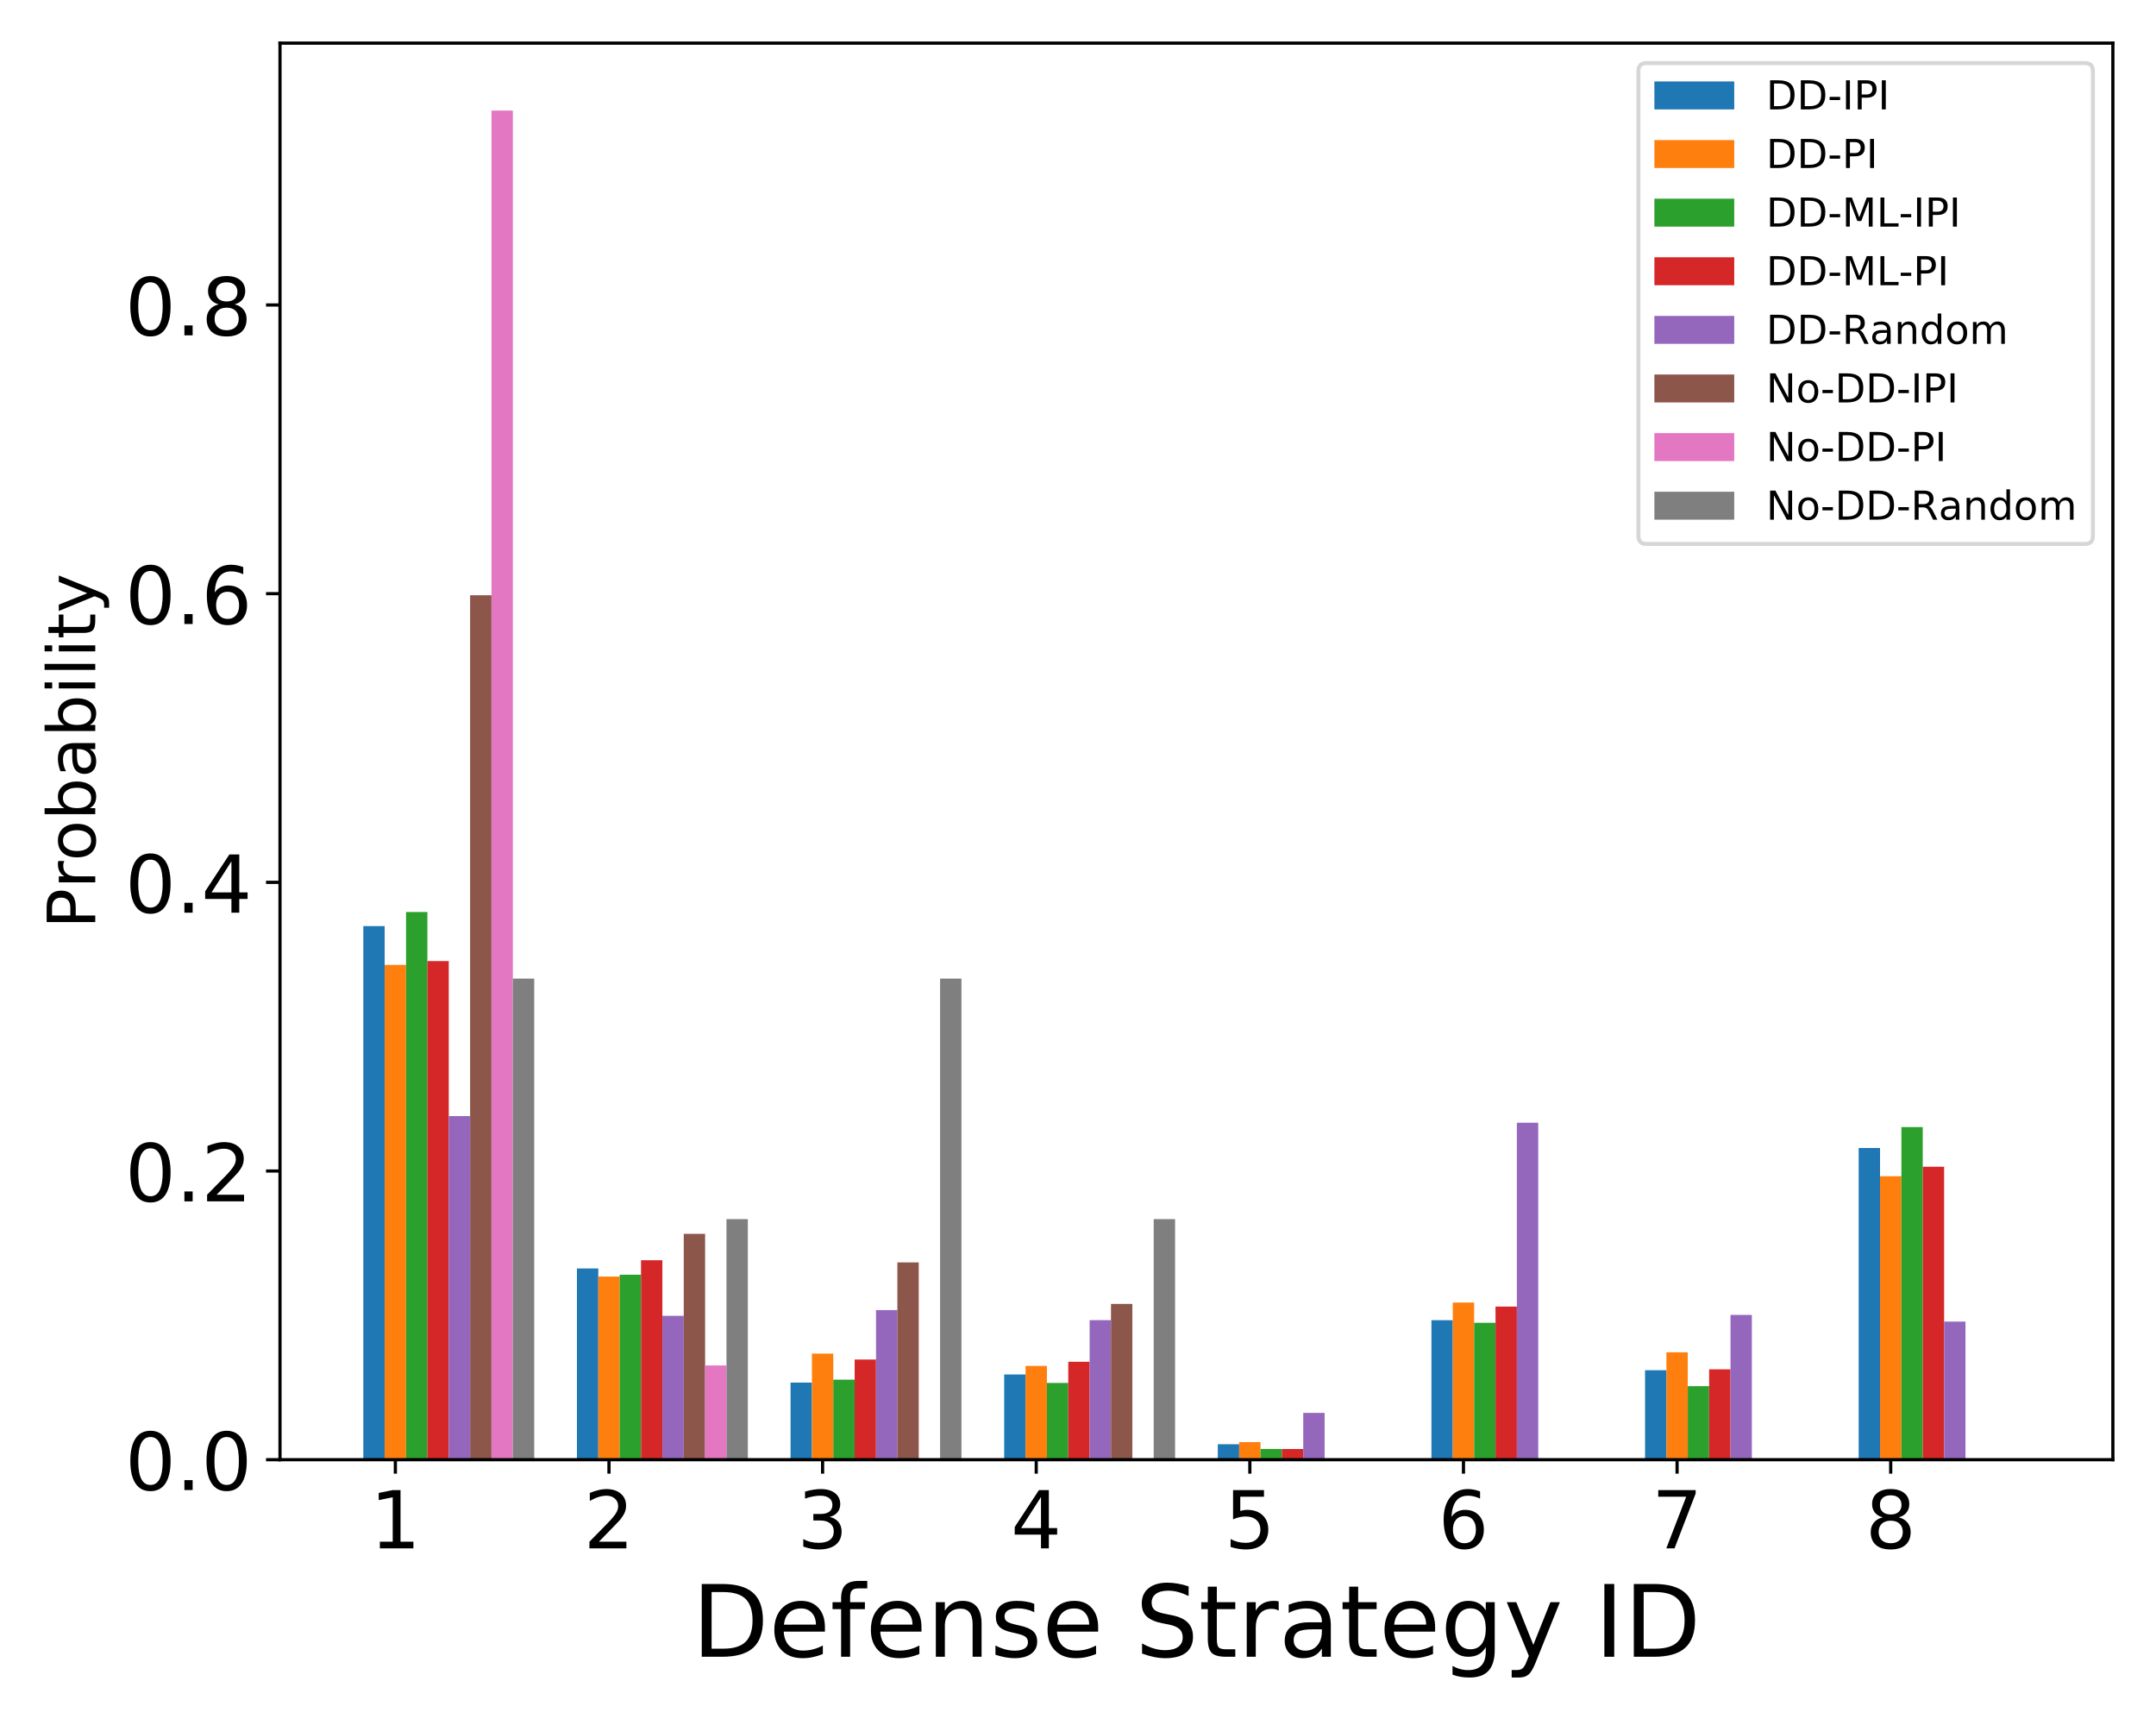 <?xml version="1.0" encoding="utf-8" standalone="no"?>
<!DOCTYPE svg PUBLIC "-//W3C//DTD SVG 1.1//EN"
  "http://www.w3.org/Graphics/SVG/1.1/DTD/svg11.dtd">
<!-- Created with matplotlib (https://matplotlib.org/) -->
<svg height="432pt" version="1.1" viewBox="0 0 540 432" width="540pt" xmlns="http://www.w3.org/2000/svg" xmlns:xlink="http://www.w3.org/1999/xlink">
 <defs>
  <style type="text/css">
*{stroke-linecap:butt;stroke-linejoin:round;}
  </style>
 </defs>
 <g id="figure_1">
  <g id="patch_1">
   <path d="M 0 432 
L 540 432 
L 540 0 
L 0 0 
z
" style="fill:#ffffff;"/>
  </g>
  <g id="axes_1">
   <g id="patch_2">
    <path d="M 70.13 365.56 
L 529.2 365.56 
L 529.2 10.8 
L 70.13 10.8 
z
" style="fill:#ffffff;"/>
   </g>
   <g id="patch_3">
    <path clip-path="url(#p8b8fccb2fb)" d="M 90.997 365.56 
L 96.347 365.56 
L 96.347 231.925 
L 90.997 231.925 
z
" style="fill:#1f77b4;"/>
   </g>
   <g id="patch_4">
    <path clip-path="url(#p8b8fccb2fb)" d="M 144.501 365.56 
L 149.852 365.56 
L 149.852 317.663 
L 144.501 317.663 
z
" style="fill:#1f77b4;"/>
   </g>
   <g id="patch_5">
    <path clip-path="url(#p8b8fccb2fb)" d="M 198.006 365.56 
L 203.357 365.56 
L 203.357 346.242 
L 198.006 346.242 
z
" style="fill:#1f77b4;"/>
   </g>
   <g id="patch_6">
    <path clip-path="url(#p8b8fccb2fb)" d="M 251.511 365.56 
L 256.861 365.56 
L 256.861 344.214 
L 251.511 344.214 
z
" style="fill:#1f77b4;"/>
   </g>
   <g id="patch_7">
    <path clip-path="url(#p8b8fccb2fb)" d="M 305.015 365.56 
L 310.366 365.56 
L 310.366 361.679 
L 305.015 361.679 
z
" style="fill:#1f77b4;"/>
   </g>
   <g id="patch_8">
    <path clip-path="url(#p8b8fccb2fb)" d="M 358.52 365.56 
L 363.871 365.56 
L 363.871 330.63 
L 358.52 330.63 
z
" style="fill:#1f77b4;"/>
   </g>
   <g id="patch_9">
    <path clip-path="url(#p8b8fccb2fb)" d="M 412.025 365.56 
L 417.375 365.56 
L 417.375 343.155 
L 412.025 343.155 
z
" style="fill:#1f77b4;"/>
   </g>
   <g id="patch_10">
    <path clip-path="url(#p8b8fccb2fb)" d="M 465.529 365.56 
L 470.88 365.56 
L 470.88 287.496 
L 465.529 287.496 
z
" style="fill:#1f77b4;"/>
   </g>
   <g id="patch_11">
    <path clip-path="url(#p8b8fccb2fb)" d="M 96.347 365.56 
L 101.698 365.56 
L 101.698 241.65 
L 96.347 241.65 
z
" style="fill:#ff7f0e;"/>
   </g>
   <g id="patch_12">
    <path clip-path="url(#p8b8fccb2fb)" d="M 149.852 365.56 
L 155.202 365.56 
L 155.202 319.7 
L 149.852 319.7 
z
" style="fill:#ff7f0e;"/>
   </g>
   <g id="patch_13">
    <path clip-path="url(#p8b8fccb2fb)" d="M 203.357 365.56 
L 208.707 365.56 
L 208.707 338.992 
L 203.357 338.992 
z
" style="fill:#ff7f0e;"/>
   </g>
   <g id="patch_14">
    <path clip-path="url(#p8b8fccb2fb)" d="M 256.861 365.56 
L 262.212 365.56 
L 262.212 342.079 
L 256.861 342.079 
z
" style="fill:#ff7f0e;"/>
   </g>
   <g id="patch_15">
    <path clip-path="url(#p8b8fccb2fb)" d="M 310.366 365.56 
L 315.716 365.56 
L 315.716 361.15 
L 310.366 361.15 
z
" style="fill:#ff7f0e;"/>
   </g>
   <g id="patch_16">
    <path clip-path="url(#p8b8fccb2fb)" d="M 363.871 365.56 
L 369.221 365.56 
L 369.221 326.204 
L 363.871 326.204 
z
" style="fill:#ff7f0e;"/>
   </g>
   <g id="patch_17">
    <path clip-path="url(#p8b8fccb2fb)" d="M 417.375 365.56 
L 422.726 365.56 
L 422.726 338.661 
L 417.375 338.661 
z
" style="fill:#ff7f0e;"/>
   </g>
   <g id="patch_18">
    <path clip-path="url(#p8b8fccb2fb)" d="M 470.88 365.56 
L 476.23 365.56 
L 476.23 294.566 
L 470.88 294.566 
z
" style="fill:#ff7f0e;"/>
   </g>
   <g id="patch_19">
    <path clip-path="url(#p8b8fccb2fb)" d="M 101.698 365.56 
L 107.048 365.56 
L 107.048 228.4 
L 101.698 228.4 
z
" style="fill:#2ca02c;"/>
   </g>
   <g id="patch_20">
    <path clip-path="url(#p8b8fccb2fb)" d="M 155.202 365.56 
L 160.553 365.56 
L 160.553 319.24 
L 155.202 319.24 
z
" style="fill:#2ca02c;"/>
   </g>
   <g id="patch_21">
    <path clip-path="url(#p8b8fccb2fb)" d="M 208.707 365.56 
L 214.058 365.56 
L 214.058 345.51 
L 208.707 345.51 
z
" style="fill:#2ca02c;"/>
   </g>
   <g id="patch_22">
    <path clip-path="url(#p8b8fccb2fb)" d="M 262.212 365.56 
L 267.562 365.56 
L 267.562 346.328 
L 262.212 346.328 
z
" style="fill:#2ca02c;"/>
   </g>
   <g id="patch_23">
    <path clip-path="url(#p8b8fccb2fb)" d="M 315.716 365.56 
L 321.067 365.56 
L 321.067 362.859 
L 315.716 362.859 
z
" style="fill:#2ca02c;"/>
   </g>
   <g id="patch_24">
    <path clip-path="url(#p8b8fccb2fb)" d="M 369.221 365.56 
L 374.572 365.56 
L 374.572 331.27 
L 369.221 331.27 
z
" style="fill:#2ca02c;"/>
   </g>
   <g id="patch_25">
    <path clip-path="url(#p8b8fccb2fb)" d="M 422.726 365.56 
L 428.076 365.56 
L 428.076 347.147 
L 422.726 347.147 
z
" style="fill:#2ca02c;"/>
   </g>
   <g id="patch_26">
    <path clip-path="url(#p8b8fccb2fb)" d="M 476.23 365.56 
L 481.581 365.56 
L 481.581 282.249 
L 476.23 282.249 
z
" style="fill:#2ca02c;"/>
   </g>
   <g id="patch_27">
    <path clip-path="url(#p8b8fccb2fb)" d="M 107.048 365.56 
L 112.399 365.56 
L 112.399 240.682 
L 107.048 240.682 
z
" style="fill:#d62728;"/>
   </g>
   <g id="patch_28">
    <path clip-path="url(#p8b8fccb2fb)" d="M 160.553 365.56 
L 165.903 365.56 
L 165.903 315.609 
L 160.553 315.609 
z
" style="fill:#d62728;"/>
   </g>
   <g id="patch_29">
    <path clip-path="url(#p8b8fccb2fb)" d="M 214.058 365.56 
L 219.408 365.56 
L 219.408 340.473 
L 214.058 340.473 
z
" style="fill:#d62728;"/>
   </g>
   <g id="patch_30">
    <path clip-path="url(#p8b8fccb2fb)" d="M 267.562 365.56 
L 272.913 365.56 
L 272.913 341.03 
L 267.562 341.03 
z
" style="fill:#d62728;"/>
   </g>
   <g id="patch_31">
    <path clip-path="url(#p8b8fccb2fb)" d="M 321.067 365.56 
L 326.417 365.56 
L 326.417 362.884 
L 321.067 362.884 
z
" style="fill:#d62728;"/>
   </g>
   <g id="patch_32">
    <path clip-path="url(#p8b8fccb2fb)" d="M 374.572 365.56 
L 379.922 365.56 
L 379.922 327.205 
L 374.572 327.205 
z
" style="fill:#d62728;"/>
   </g>
   <g id="patch_33">
    <path clip-path="url(#p8b8fccb2fb)" d="M 428.076 365.56 
L 433.427 365.56 
L 433.427 342.926 
L 428.076 342.926 
z
" style="fill:#d62728;"/>
   </g>
   <g id="patch_34">
    <path clip-path="url(#p8b8fccb2fb)" d="M 481.581 365.56 
L 486.931 365.56 
L 486.931 292.194 
L 481.581 292.194 
z
" style="fill:#d62728;"/>
   </g>
   <g id="patch_35">
    <path clip-path="url(#p8b8fccb2fb)" d="M 112.399 365.56 
L 117.749 365.56 
L 117.749 279.5 
L 112.399 279.5 
z
" style="fill:#9467bd;"/>
   </g>
   <g id="patch_36">
    <path clip-path="url(#p8b8fccb2fb)" d="M 165.903 365.56 
L 171.254 365.56 
L 171.254 329.532 
L 165.903 329.532 
z
" style="fill:#9467bd;"/>
   </g>
   <g id="patch_37">
    <path clip-path="url(#p8b8fccb2fb)" d="M 219.408 365.56 
L 224.758 365.56 
L 224.758 328.096 
L 219.408 328.096 
z
" style="fill:#9467bd;"/>
   </g>
   <g id="patch_38">
    <path clip-path="url(#p8b8fccb2fb)" d="M 272.913 365.56 
L 278.263 365.56 
L 278.263 330.609 
L 272.913 330.609 
z
" style="fill:#9467bd;"/>
   </g>
   <g id="patch_39">
    <path clip-path="url(#p8b8fccb2fb)" d="M 326.417 365.56 
L 331.768 365.56 
L 331.768 353.83 
L 326.417 353.83 
z
" style="fill:#9467bd;"/>
   </g>
   <g id="patch_40">
    <path clip-path="url(#p8b8fccb2fb)" d="M 379.922 365.56 
L 385.272 365.56 
L 385.272 281.176 
L 379.922 281.176 
z
" style="fill:#9467bd;"/>
   </g>
   <g id="patch_41">
    <path clip-path="url(#p8b8fccb2fb)" d="M 433.427 365.56 
L 438.777 365.56 
L 438.777 329.293 
L 433.427 329.293 
z
" style="fill:#9467bd;"/>
   </g>
   <g id="patch_42">
    <path clip-path="url(#p8b8fccb2fb)" d="M 486.931 365.56 
L 492.282 365.56 
L 492.282 330.968 
L 486.931 330.968 
z
" style="fill:#9467bd;"/>
   </g>
   <g id="patch_43">
    <path clip-path="url(#p8b8fccb2fb)" d="M 117.749 365.56 
L 123.1 365.56 
L 123.1 149.064 
L 117.749 149.064 
z
" style="fill:#8c564b;"/>
   </g>
   <g id="patch_44">
    <path clip-path="url(#p8b8fccb2fb)" d="M 171.254 365.56 
L 176.604 365.56 
L 176.604 308.998 
L 171.254 308.998 
z
" style="fill:#8c564b;"/>
   </g>
   <g id="patch_45">
    <path clip-path="url(#p8b8fccb2fb)" d="M 224.758 365.56 
L 230.109 365.56 
L 230.109 316.15 
L 224.758 316.15 
z
" style="fill:#8c564b;"/>
   </g>
   <g id="patch_46">
    <path clip-path="url(#p8b8fccb2fb)" d="M 278.263 365.56 
L 283.614 365.56 
L 283.614 326.552 
L 278.263 326.552 
z
" style="fill:#8c564b;"/>
   </g>
   <g id="patch_47">
    <path clip-path="url(#p8b8fccb2fb)" d="M 331.768 365.56 
L 337.118 365.56 
L 337.118 365.56 
L 331.768 365.56 
z
" style="fill:#8c564b;"/>
   </g>
   <g id="patch_48">
    <path clip-path="url(#p8b8fccb2fb)" d="M 385.272 365.56 
L 390.623 365.56 
L 390.623 365.56 
L 385.272 365.56 
z
" style="fill:#8c564b;"/>
   </g>
   <g id="patch_49">
    <path clip-path="url(#p8b8fccb2fb)" d="M 438.777 365.56 
L 444.128 365.56 
L 444.128 365.56 
L 438.777 365.56 
z
" style="fill:#8c564b;"/>
   </g>
   <g id="patch_50">
    <path clip-path="url(#p8b8fccb2fb)" d="M 492.282 365.56 
L 497.632 365.56 
L 497.632 365.56 
L 492.282 365.56 
z
" style="fill:#8c564b;"/>
   </g>
   <g id="patch_51">
    <path clip-path="url(#p8b8fccb2fb)" d="M 123.1 365.56 
L 128.45 365.56 
L 128.45 27.693 
L 123.1 27.693 
z
" style="fill:#e377c2;"/>
   </g>
   <g id="patch_52">
    <path clip-path="url(#p8b8fccb2fb)" d="M 176.604 365.56 
L 181.955 365.56 
L 181.955 341.95 
L 176.604 341.95 
z
" style="fill:#e377c2;"/>
   </g>
   <g id="patch_53">
    <path clip-path="url(#p8b8fccb2fb)" d="M 230.109 365.56 
L 235.459 365.56 
L 235.459 365.56 
L 230.109 365.56 
z
" style="fill:#e377c2;"/>
   </g>
   <g id="patch_54">
    <path clip-path="url(#p8b8fccb2fb)" d="M 283.614 365.56 
L 288.964 365.56 
L 288.964 365.56 
L 283.614 365.56 
z
" style="fill:#e377c2;"/>
   </g>
   <g id="patch_55">
    <path clip-path="url(#p8b8fccb2fb)" d="M 337.118 365.56 
L 342.469 365.56 
L 342.469 365.56 
L 337.118 365.56 
z
" style="fill:#e377c2;"/>
   </g>
   <g id="patch_56">
    <path clip-path="url(#p8b8fccb2fb)" d="M 390.623 365.56 
L 395.973 365.56 
L 395.973 365.56 
L 390.623 365.56 
z
" style="fill:#e377c2;"/>
   </g>
   <g id="patch_57">
    <path clip-path="url(#p8b8fccb2fb)" d="M 444.128 365.56 
L 449.478 365.56 
L 449.478 365.56 
L 444.128 365.56 
z
" style="fill:#e377c2;"/>
   </g>
   <g id="patch_58">
    <path clip-path="url(#p8b8fccb2fb)" d="M 497.632 365.56 
L 502.983 365.56 
L 502.983 365.56 
L 497.632 365.56 
z
" style="fill:#e377c2;"/>
   </g>
   <g id="patch_59">
    <path clip-path="url(#p8b8fccb2fb)" d="M 128.45 365.56 
L 133.801 365.56 
L 133.801 245.068 
L 128.45 245.068 
z
" style="fill:#7f7f7f;"/>
   </g>
   <g id="patch_60">
    <path clip-path="url(#p8b8fccb2fb)" d="M 181.955 365.56 
L 187.305 365.56 
L 187.305 305.314 
L 181.955 305.314 
z
" style="fill:#7f7f7f;"/>
   </g>
   <g id="patch_61">
    <path clip-path="url(#p8b8fccb2fb)" d="M 235.459 365.56 
L 240.81 365.56 
L 240.81 245.068 
L 235.459 245.068 
z
" style="fill:#7f7f7f;"/>
   </g>
   <g id="patch_62">
    <path clip-path="url(#p8b8fccb2fb)" d="M 288.964 365.56 
L 294.315 365.56 
L 294.315 305.314 
L 288.964 305.314 
z
" style="fill:#7f7f7f;"/>
   </g>
   <g id="patch_63">
    <path clip-path="url(#p8b8fccb2fb)" d="M 342.469 365.56 
L 347.819 365.56 
L 347.819 365.56 
L 342.469 365.56 
z
" style="fill:#7f7f7f;"/>
   </g>
   <g id="patch_64">
    <path clip-path="url(#p8b8fccb2fb)" d="M 395.973 365.56 
L 401.324 365.56 
L 401.324 365.56 
L 395.973 365.56 
z
" style="fill:#7f7f7f;"/>
   </g>
   <g id="patch_65">
    <path clip-path="url(#p8b8fccb2fb)" d="M 449.478 365.56 
L 454.829 365.56 
L 454.829 365.56 
L 449.478 365.56 
z
" style="fill:#7f7f7f;"/>
   </g>
   <g id="patch_66">
    <path clip-path="url(#p8b8fccb2fb)" d="M 502.983 365.56 
L 508.333 365.56 
L 508.333 365.56 
L 502.983 365.56 
z
" style="fill:#7f7f7f;"/>
   </g>
   <g id="matplotlib.axis_1">
    <g id="xtick_1">
     <g id="line2d_1">
      <defs>
       <path d="M 0 0 
L 0 3.5 
" id="mf6e1e12238" style="stroke:#000000;stroke-width:0.8;"/>
      </defs>
      <g>
       <use style="stroke:#000000;stroke-width:0.8;" x="99.023" xlink:href="#mf6e1e12238" y="365.56"/>
      </g>
     </g>
     <g id="text_1">
      <!-- 1 -->
      <defs>
       <path d="M 12.406 8.297 
L 28.516 8.297 
L 28.516 63.922 
L 10.984 60.406 
L 10.984 69.391 
L 28.422 72.906 
L 38.281 72.906 
L 38.281 8.297 
L 54.391 8.297 
L 54.391 0 
L 12.406 0 
z
" id="DejaVuSans-49"/>
      </defs>
      <g transform="translate(92.66 387.757)scale(0.2 -0.2)">
       <use xlink:href="#DejaVuSans-49"/>
      </g>
     </g>
    </g>
    <g id="xtick_2">
     <g id="line2d_2">
      <g>
       <use style="stroke:#000000;stroke-width:0.8;" x="152.527" xlink:href="#mf6e1e12238" y="365.56"/>
      </g>
     </g>
     <g id="text_2">
      <!-- 2 -->
      <defs>
       <path d="M 19.188 8.297 
L 53.609 8.297 
L 53.609 0 
L 7.328 0 
L 7.328 8.297 
Q 12.938 14.109 22.625 23.891 
Q 32.328 33.688 34.812 36.531 
Q 39.547 41.844 41.422 45.531 
Q 43.312 49.219 43.312 52.781 
Q 43.312 58.594 39.234 62.25 
Q 35.156 65.922 28.609 65.922 
Q 23.969 65.922 18.812 64.312 
Q 13.672 62.703 7.812 59.422 
L 7.812 69.391 
Q 13.766 71.781 18.938 73 
Q 24.125 74.219 28.422 74.219 
Q 39.75 74.219 46.484 68.547 
Q 53.219 62.891 53.219 53.422 
Q 53.219 48.922 51.531 44.891 
Q 49.859 40.875 45.406 35.406 
Q 44.188 33.984 37.641 27.219 
Q 31.109 20.453 19.188 8.297 
z
" id="DejaVuSans-50"/>
      </defs>
      <g transform="translate(146.165 387.757)scale(0.2 -0.2)">
       <use xlink:href="#DejaVuSans-50"/>
      </g>
     </g>
    </g>
    <g id="xtick_3">
     <g id="line2d_3">
      <g>
       <use style="stroke:#000000;stroke-width:0.8;" x="206.032" xlink:href="#mf6e1e12238" y="365.56"/>
      </g>
     </g>
     <g id="text_3">
      <!-- 3 -->
      <defs>
       <path d="M 40.578 39.312 
Q 47.656 37.797 51.625 33 
Q 55.609 28.219 55.609 21.188 
Q 55.609 10.406 48.188 4.484 
Q 40.766 -1.422 27.094 -1.422 
Q 22.516 -1.422 17.656 -0.516 
Q 12.797 0.391 7.625 2.203 
L 7.625 11.719 
Q 11.719 9.328 16.594 8.109 
Q 21.484 6.891 26.812 6.891 
Q 36.078 6.891 40.938 10.547 
Q 45.797 14.203 45.797 21.188 
Q 45.797 27.641 41.281 31.266 
Q 36.766 34.906 28.719 34.906 
L 20.219 34.906 
L 20.219 43.016 
L 29.109 43.016 
Q 36.375 43.016 40.234 45.922 
Q 44.094 48.828 44.094 54.297 
Q 44.094 59.906 40.109 62.906 
Q 36.141 65.922 28.719 65.922 
Q 24.656 65.922 20.016 65.031 
Q 15.375 64.156 9.812 62.312 
L 9.812 71.094 
Q 15.438 72.656 20.344 73.438 
Q 25.25 74.219 29.594 74.219 
Q 40.828 74.219 47.359 69.109 
Q 53.906 64.016 53.906 55.328 
Q 53.906 49.266 50.438 45.094 
Q 46.969 40.922 40.578 39.312 
z
" id="DejaVuSans-51"/>
      </defs>
      <g transform="translate(199.669 387.757)scale(0.2 -0.2)">
       <use xlink:href="#DejaVuSans-51"/>
      </g>
     </g>
    </g>
    <g id="xtick_4">
     <g id="line2d_4">
      <g>
       <use style="stroke:#000000;stroke-width:0.8;" x="259.537" xlink:href="#mf6e1e12238" y="365.56"/>
      </g>
     </g>
     <g id="text_4">
      <!-- 4 -->
      <defs>
       <path d="M 37.797 64.312 
L 12.891 25.391 
L 37.797 25.391 
z
M 35.203 72.906 
L 47.609 72.906 
L 47.609 25.391 
L 58.016 25.391 
L 58.016 17.188 
L 47.609 17.188 
L 47.609 0 
L 37.797 0 
L 37.797 17.188 
L 4.891 17.188 
L 4.891 26.703 
z
" id="DejaVuSans-52"/>
      </defs>
      <g transform="translate(253.174 387.757)scale(0.2 -0.2)">
       <use xlink:href="#DejaVuSans-52"/>
      </g>
     </g>
    </g>
    <g id="xtick_5">
     <g id="line2d_5">
      <g>
       <use style="stroke:#000000;stroke-width:0.8;" x="313.041" xlink:href="#mf6e1e12238" y="365.56"/>
      </g>
     </g>
     <g id="text_5">
      <!-- 5 -->
      <defs>
       <path d="M 10.797 72.906 
L 49.516 72.906 
L 49.516 64.594 
L 19.828 64.594 
L 19.828 46.734 
Q 21.969 47.469 24.109 47.828 
Q 26.266 48.188 28.422 48.188 
Q 40.625 48.188 47.75 41.5 
Q 54.891 34.812 54.891 23.391 
Q 54.891 11.625 47.562 5.094 
Q 40.234 -1.422 26.906 -1.422 
Q 22.312 -1.422 17.547 -0.641 
Q 12.797 0.141 7.719 1.703 
L 7.719 11.625 
Q 12.109 9.234 16.797 8.062 
Q 21.484 6.891 26.703 6.891 
Q 35.156 6.891 40.078 11.328 
Q 45.016 15.766 45.016 23.391 
Q 45.016 31 40.078 35.438 
Q 35.156 39.891 26.703 39.891 
Q 22.75 39.891 18.812 39.016 
Q 14.891 38.141 10.797 36.281 
z
" id="DejaVuSans-53"/>
      </defs>
      <g transform="translate(306.679 387.757)scale(0.2 -0.2)">
       <use xlink:href="#DejaVuSans-53"/>
      </g>
     </g>
    </g>
    <g id="xtick_6">
     <g id="line2d_6">
      <g>
       <use style="stroke:#000000;stroke-width:0.8;" x="366.546" xlink:href="#mf6e1e12238" y="365.56"/>
      </g>
     </g>
     <g id="text_6">
      <!-- 6 -->
      <defs>
       <path d="M 33.016 40.375 
Q 26.375 40.375 22.484 35.828 
Q 18.609 31.297 18.609 23.391 
Q 18.609 15.531 22.484 10.953 
Q 26.375 6.391 33.016 6.391 
Q 39.656 6.391 43.531 10.953 
Q 47.406 15.531 47.406 23.391 
Q 47.406 31.297 43.531 35.828 
Q 39.656 40.375 33.016 40.375 
z
M 52.594 71.297 
L 52.594 62.312 
Q 48.875 64.062 45.094 64.984 
Q 41.312 65.922 37.594 65.922 
Q 27.828 65.922 22.672 59.328 
Q 17.531 52.734 16.797 39.406 
Q 19.672 43.656 24.016 45.922 
Q 28.375 48.188 33.594 48.188 
Q 44.578 48.188 50.953 41.516 
Q 57.328 34.859 57.328 23.391 
Q 57.328 12.156 50.688 5.359 
Q 44.047 -1.422 33.016 -1.422 
Q 20.359 -1.422 13.672 8.266 
Q 6.984 17.969 6.984 36.375 
Q 6.984 53.656 15.188 63.938 
Q 23.391 74.219 37.203 74.219 
Q 40.922 74.219 44.703 73.484 
Q 48.484 72.75 52.594 71.297 
z
" id="DejaVuSans-54"/>
      </defs>
      <g transform="translate(360.183 387.757)scale(0.2 -0.2)">
       <use xlink:href="#DejaVuSans-54"/>
      </g>
     </g>
    </g>
    <g id="xtick_7">
     <g id="line2d_7">
      <g>
       <use style="stroke:#000000;stroke-width:0.8;" x="420.05" xlink:href="#mf6e1e12238" y="365.56"/>
      </g>
     </g>
     <g id="text_7">
      <!-- 7 -->
      <defs>
       <path d="M 8.203 72.906 
L 55.078 72.906 
L 55.078 68.703 
L 28.609 0 
L 18.312 0 
L 43.219 64.594 
L 8.203 64.594 
z
" id="DejaVuSans-55"/>
      </defs>
      <g transform="translate(413.688 387.757)scale(0.2 -0.2)">
       <use xlink:href="#DejaVuSans-55"/>
      </g>
     </g>
    </g>
    <g id="xtick_8">
     <g id="line2d_8">
      <g>
       <use style="stroke:#000000;stroke-width:0.8;" x="473.555" xlink:href="#mf6e1e12238" y="365.56"/>
      </g>
     </g>
     <g id="text_8">
      <!-- 8 -->
      <defs>
       <path d="M 31.781 34.625 
Q 24.75 34.625 20.719 30.859 
Q 16.703 27.094 16.703 20.516 
Q 16.703 13.922 20.719 10.156 
Q 24.75 6.391 31.781 6.391 
Q 38.812 6.391 42.859 10.172 
Q 46.922 13.969 46.922 20.516 
Q 46.922 27.094 42.891 30.859 
Q 38.875 34.625 31.781 34.625 
z
M 21.922 38.812 
Q 15.578 40.375 12.031 44.719 
Q 8.5 49.078 8.5 55.328 
Q 8.5 64.062 14.719 69.141 
Q 20.953 74.219 31.781 74.219 
Q 42.672 74.219 48.875 69.141 
Q 55.078 64.062 55.078 55.328 
Q 55.078 49.078 51.531 44.719 
Q 48 40.375 41.703 38.812 
Q 48.828 37.156 52.797 32.312 
Q 56.781 27.484 56.781 20.516 
Q 56.781 9.906 50.312 4.234 
Q 43.844 -1.422 31.781 -1.422 
Q 19.734 -1.422 13.25 4.234 
Q 6.781 9.906 6.781 20.516 
Q 6.781 27.484 10.781 32.312 
Q 14.797 37.156 21.922 38.812 
z
M 18.312 54.391 
Q 18.312 48.734 21.844 45.562 
Q 25.391 42.391 31.781 42.391 
Q 38.141 42.391 41.719 45.562 
Q 45.312 48.734 45.312 54.391 
Q 45.312 60.062 41.719 63.234 
Q 38.141 66.406 31.781 66.406 
Q 25.391 66.406 21.844 63.234 
Q 18.312 60.062 18.312 54.391 
z
" id="DejaVuSans-56"/>
      </defs>
      <g transform="translate(467.193 387.757)scale(0.2 -0.2)">
       <use xlink:href="#DejaVuSans-56"/>
      </g>
     </g>
    </g>
    <g id="text_9">
     <!-- Defense Strategy ID -->
     <defs>
      <path d="M 19.672 64.797 
L 19.672 8.109 
L 31.594 8.109 
Q 46.688 8.109 53.688 14.938 
Q 60.688 21.781 60.688 36.531 
Q 60.688 51.172 53.688 57.984 
Q 46.688 64.797 31.594 64.797 
z
M 9.812 72.906 
L 30.078 72.906 
Q 51.266 72.906 61.172 64.094 
Q 71.094 55.281 71.094 36.531 
Q 71.094 17.672 61.125 8.828 
Q 51.172 0 30.078 0 
L 9.812 0 
z
" id="DejaVuSans-68"/>
      <path d="M 56.203 29.594 
L 56.203 25.203 
L 14.891 25.203 
Q 15.484 15.922 20.484 11.062 
Q 25.484 6.203 34.422 6.203 
Q 39.594 6.203 44.453 7.469 
Q 49.312 8.734 54.109 11.281 
L 54.109 2.781 
Q 49.266 0.734 44.188 -0.344 
Q 39.109 -1.422 33.891 -1.422 
Q 20.797 -1.422 13.156 6.188 
Q 5.516 13.812 5.516 26.812 
Q 5.516 40.234 12.766 48.109 
Q 20.016 56 32.328 56 
Q 43.359 56 49.781 48.891 
Q 56.203 41.797 56.203 29.594 
z
M 47.219 32.234 
Q 47.125 39.594 43.094 43.984 
Q 39.062 48.391 32.422 48.391 
Q 24.906 48.391 20.391 44.141 
Q 15.875 39.891 15.188 32.172 
z
" id="DejaVuSans-101"/>
      <path d="M 37.109 75.984 
L 37.109 68.5 
L 28.516 68.5 
Q 23.688 68.5 21.797 66.547 
Q 19.922 64.594 19.922 59.516 
L 19.922 54.688 
L 34.719 54.688 
L 34.719 47.703 
L 19.922 47.703 
L 19.922 0 
L 10.891 0 
L 10.891 47.703 
L 2.297 47.703 
L 2.297 54.688 
L 10.891 54.688 
L 10.891 58.5 
Q 10.891 67.625 15.141 71.797 
Q 19.391 75.984 28.609 75.984 
z
" id="DejaVuSans-102"/>
      <path d="M 54.891 33.016 
L 54.891 0 
L 45.906 0 
L 45.906 32.719 
Q 45.906 40.484 42.875 44.328 
Q 39.844 48.188 33.797 48.188 
Q 26.516 48.188 22.312 43.547 
Q 18.109 38.922 18.109 30.906 
L 18.109 0 
L 9.078 0 
L 9.078 54.688 
L 18.109 54.688 
L 18.109 46.188 
Q 21.344 51.125 25.703 53.562 
Q 30.078 56 35.797 56 
Q 45.219 56 50.047 50.172 
Q 54.891 44.344 54.891 33.016 
z
" id="DejaVuSans-110"/>
      <path d="M 44.281 53.078 
L 44.281 44.578 
Q 40.484 46.531 36.375 47.5 
Q 32.281 48.484 27.875 48.484 
Q 21.188 48.484 17.844 46.438 
Q 14.5 44.391 14.5 40.281 
Q 14.5 37.156 16.891 35.375 
Q 19.281 33.594 26.516 31.984 
L 29.594 31.297 
Q 39.156 29.25 43.188 25.516 
Q 47.219 21.781 47.219 15.094 
Q 47.219 7.469 41.188 3.016 
Q 35.156 -1.422 24.609 -1.422 
Q 20.219 -1.422 15.453 -0.562 
Q 10.688 0.297 5.422 2 
L 5.422 11.281 
Q 10.406 8.688 15.234 7.391 
Q 20.062 6.109 24.812 6.109 
Q 31.156 6.109 34.562 8.281 
Q 37.984 10.453 37.984 14.406 
Q 37.984 18.062 35.516 20.016 
Q 33.062 21.969 24.703 23.781 
L 21.578 24.516 
Q 13.234 26.266 9.516 29.906 
Q 5.812 33.547 5.812 39.891 
Q 5.812 47.609 11.281 51.797 
Q 16.75 56 26.812 56 
Q 31.781 56 36.172 55.266 
Q 40.578 54.547 44.281 53.078 
z
" id="DejaVuSans-115"/>
      <path id="DejaVuSans-32"/>
      <path d="M 53.516 70.516 
L 53.516 60.891 
Q 47.906 63.578 42.922 64.891 
Q 37.938 66.219 33.297 66.219 
Q 25.25 66.219 20.875 63.094 
Q 16.5 59.969 16.5 54.203 
Q 16.5 49.359 19.406 46.891 
Q 22.312 44.438 30.422 42.922 
L 36.375 41.703 
Q 47.406 39.594 52.656 34.297 
Q 57.906 29 57.906 20.125 
Q 57.906 9.516 50.797 4.047 
Q 43.703 -1.422 29.984 -1.422 
Q 24.812 -1.422 18.969 -0.25 
Q 13.141 0.922 6.891 3.219 
L 6.891 13.375 
Q 12.891 10.016 18.656 8.297 
Q 24.422 6.594 29.984 6.594 
Q 38.422 6.594 43.016 9.906 
Q 47.609 13.234 47.609 19.391 
Q 47.609 24.75 44.312 27.781 
Q 41.016 30.812 33.5 32.328 
L 27.484 33.5 
Q 16.453 35.688 11.516 40.375 
Q 6.594 45.062 6.594 53.422 
Q 6.594 63.094 13.406 68.656 
Q 20.219 74.219 32.172 74.219 
Q 37.312 74.219 42.625 73.281 
Q 47.953 72.359 53.516 70.516 
z
" id="DejaVuSans-83"/>
      <path d="M 18.312 70.219 
L 18.312 54.688 
L 36.812 54.688 
L 36.812 47.703 
L 18.312 47.703 
L 18.312 18.016 
Q 18.312 11.328 20.141 9.422 
Q 21.969 7.516 27.594 7.516 
L 36.812 7.516 
L 36.812 0 
L 27.594 0 
Q 17.188 0 13.234 3.875 
Q 9.281 7.766 9.281 18.016 
L 9.281 47.703 
L 2.688 47.703 
L 2.688 54.688 
L 9.281 54.688 
L 9.281 70.219 
z
" id="DejaVuSans-116"/>
      <path d="M 41.109 46.297 
Q 39.594 47.172 37.812 47.578 
Q 36.031 48 33.891 48 
Q 26.266 48 22.188 43.047 
Q 18.109 38.094 18.109 28.812 
L 18.109 0 
L 9.078 0 
L 9.078 54.688 
L 18.109 54.688 
L 18.109 46.188 
Q 20.953 51.172 25.484 53.578 
Q 30.031 56 36.531 56 
Q 37.453 56 38.578 55.875 
Q 39.703 55.766 41.062 55.516 
z
" id="DejaVuSans-114"/>
      <path d="M 34.281 27.484 
Q 23.391 27.484 19.188 25 
Q 14.984 22.516 14.984 16.5 
Q 14.984 11.719 18.141 8.906 
Q 21.297 6.109 26.703 6.109 
Q 34.188 6.109 38.703 11.406 
Q 43.219 16.703 43.219 25.484 
L 43.219 27.484 
z
M 52.203 31.203 
L 52.203 0 
L 43.219 0 
L 43.219 8.297 
Q 40.141 3.328 35.547 0.953 
Q 30.953 -1.422 24.312 -1.422 
Q 15.922 -1.422 10.953 3.297 
Q 6 8.016 6 15.922 
Q 6 25.141 12.172 29.828 
Q 18.359 34.516 30.609 34.516 
L 43.219 34.516 
L 43.219 35.406 
Q 43.219 41.609 39.141 45 
Q 35.062 48.391 27.688 48.391 
Q 23 48.391 18.547 47.266 
Q 14.109 46.141 10.016 43.891 
L 10.016 52.203 
Q 14.938 54.109 19.578 55.047 
Q 24.219 56 28.609 56 
Q 40.484 56 46.344 49.844 
Q 52.203 43.703 52.203 31.203 
z
" id="DejaVuSans-97"/>
      <path d="M 45.406 27.984 
Q 45.406 37.75 41.375 43.109 
Q 37.359 48.484 30.078 48.484 
Q 22.859 48.484 18.828 43.109 
Q 14.797 37.75 14.797 27.984 
Q 14.797 18.266 18.828 12.891 
Q 22.859 7.516 30.078 7.516 
Q 37.359 7.516 41.375 12.891 
Q 45.406 18.266 45.406 27.984 
z
M 54.391 6.781 
Q 54.391 -7.172 48.188 -13.984 
Q 42 -20.797 29.203 -20.797 
Q 24.469 -20.797 20.266 -20.094 
Q 16.062 -19.391 12.109 -17.922 
L 12.109 -9.188 
Q 16.062 -11.328 19.922 -12.344 
Q 23.781 -13.375 27.781 -13.375 
Q 36.625 -13.375 41.016 -8.766 
Q 45.406 -4.156 45.406 5.172 
L 45.406 9.625 
Q 42.625 4.781 38.281 2.391 
Q 33.938 0 27.875 0 
Q 17.828 0 11.672 7.656 
Q 5.516 15.328 5.516 27.984 
Q 5.516 40.672 11.672 48.328 
Q 17.828 56 27.875 56 
Q 33.938 56 38.281 53.609 
Q 42.625 51.219 45.406 46.391 
L 45.406 54.688 
L 54.391 54.688 
z
" id="DejaVuSans-103"/>
      <path d="M 32.172 -5.078 
Q 28.375 -14.844 24.75 -17.812 
Q 21.141 -20.797 15.094 -20.797 
L 7.906 -20.797 
L 7.906 -13.281 
L 13.188 -13.281 
Q 16.891 -13.281 18.938 -11.516 
Q 21 -9.766 23.484 -3.219 
L 25.094 0.875 
L 2.984 54.688 
L 12.5 54.688 
L 29.594 11.922 
L 46.688 54.688 
L 56.203 54.688 
z
" id="DejaVuSans-121"/>
      <path d="M 9.812 72.906 
L 19.672 72.906 
L 19.672 0 
L 9.812 0 
z
" id="DejaVuSans-73"/>
     </defs>
     <g transform="translate(173.313 414.912)scale(0.25 -0.25)">
      <use xlink:href="#DejaVuSans-68"/>
      <use x="77.002" xlink:href="#DejaVuSans-101"/>
      <use x="138.525" xlink:href="#DejaVuSans-102"/>
      <use x="173.73" xlink:href="#DejaVuSans-101"/>
      <use x="235.254" xlink:href="#DejaVuSans-110"/>
      <use x="298.633" xlink:href="#DejaVuSans-115"/>
      <use x="350.732" xlink:href="#DejaVuSans-101"/>
      <use x="412.256" xlink:href="#DejaVuSans-32"/>
      <use x="444.043" xlink:href="#DejaVuSans-83"/>
      <use x="507.52" xlink:href="#DejaVuSans-116"/>
      <use x="546.729" xlink:href="#DejaVuSans-114"/>
      <use x="587.842" xlink:href="#DejaVuSans-97"/>
      <use x="649.121" xlink:href="#DejaVuSans-116"/>
      <use x="688.33" xlink:href="#DejaVuSans-101"/>
      <use x="749.854" xlink:href="#DejaVuSans-103"/>
      <use x="813.33" xlink:href="#DejaVuSans-121"/>
      <use x="872.51" xlink:href="#DejaVuSans-32"/>
      <use x="904.297" xlink:href="#DejaVuSans-73"/>
      <use x="933.789" xlink:href="#DejaVuSans-68"/>
     </g>
    </g>
   </g>
   <g id="matplotlib.axis_2">
    <g id="ytick_1">
     <g id="line2d_9">
      <defs>
       <path d="M 0 0 
L -3.5 0 
" id="mfe9a75b3e2" style="stroke:#000000;stroke-width:0.8;"/>
      </defs>
      <g>
       <use style="stroke:#000000;stroke-width:0.8;" x="70.13" xlink:href="#mfe9a75b3e2" y="365.56"/>
      </g>
     </g>
     <g id="text_10">
      <!-- 0.0 -->
      <defs>
       <path d="M 31.781 66.406 
Q 24.172 66.406 20.328 58.906 
Q 16.5 51.422 16.5 36.375 
Q 16.5 21.391 20.328 13.891 
Q 24.172 6.391 31.781 6.391 
Q 39.453 6.391 43.281 13.891 
Q 47.125 21.391 47.125 36.375 
Q 47.125 51.422 43.281 58.906 
Q 39.453 66.406 31.781 66.406 
z
M 31.781 74.219 
Q 44.047 74.219 50.516 64.516 
Q 56.984 54.828 56.984 36.375 
Q 56.984 17.969 50.516 8.266 
Q 44.047 -1.422 31.781 -1.422 
Q 19.531 -1.422 13.062 8.266 
Q 6.594 17.969 6.594 36.375 
Q 6.594 54.828 13.062 64.516 
Q 19.531 74.219 31.781 74.219 
z
" id="DejaVuSans-48"/>
       <path d="M 10.688 12.406 
L 21 12.406 
L 21 0 
L 10.688 0 
z
" id="DejaVuSans-46"/>
      </defs>
      <g transform="translate(31.324 373.158)scale(0.2 -0.2)">
       <use xlink:href="#DejaVuSans-48"/>
       <use x="63.623" xlink:href="#DejaVuSans-46"/>
       <use x="95.41" xlink:href="#DejaVuSans-48"/>
      </g>
     </g>
    </g>
    <g id="ytick_2">
     <g id="line2d_10">
      <g>
       <use style="stroke:#000000;stroke-width:0.8;" x="70.13" xlink:href="#mfe9a75b3e2" y="293.265"/>
      </g>
     </g>
     <g id="text_11">
      <!-- 0.2 -->
      <g transform="translate(31.324 300.863)scale(0.2 -0.2)">
       <use xlink:href="#DejaVuSans-48"/>
       <use x="63.623" xlink:href="#DejaVuSans-46"/>
       <use x="95.41" xlink:href="#DejaVuSans-50"/>
      </g>
     </g>
    </g>
    <g id="ytick_3">
     <g id="line2d_11">
      <g>
       <use style="stroke:#000000;stroke-width:0.8;" x="70.13" xlink:href="#mfe9a75b3e2" y="220.969"/>
      </g>
     </g>
     <g id="text_12">
      <!-- 0.4 -->
      <g transform="translate(31.324 228.568)scale(0.2 -0.2)">
       <use xlink:href="#DejaVuSans-48"/>
       <use x="63.623" xlink:href="#DejaVuSans-46"/>
       <use x="95.41" xlink:href="#DejaVuSans-52"/>
      </g>
     </g>
    </g>
    <g id="ytick_4">
     <g id="line2d_12">
      <g>
       <use style="stroke:#000000;stroke-width:0.8;" x="70.13" xlink:href="#mfe9a75b3e2" y="148.674"/>
      </g>
     </g>
     <g id="text_13">
      <!-- 0.6 -->
      <g transform="translate(31.324 156.272)scale(0.2 -0.2)">
       <use xlink:href="#DejaVuSans-48"/>
       <use x="63.623" xlink:href="#DejaVuSans-46"/>
       <use x="95.41" xlink:href="#DejaVuSans-54"/>
      </g>
     </g>
    </g>
    <g id="ytick_5">
     <g id="line2d_13">
      <g>
       <use style="stroke:#000000;stroke-width:0.8;" x="70.13" xlink:href="#mfe9a75b3e2" y="76.379"/>
      </g>
     </g>
     <g id="text_14">
      <!-- 0.8 -->
      <g transform="translate(31.324 83.977)scale(0.2 -0.2)">
       <use xlink:href="#DejaVuSans-48"/>
       <use x="63.623" xlink:href="#DejaVuSans-46"/>
       <use x="95.41" xlink:href="#DejaVuSans-56"/>
      </g>
     </g>
    </g>
    <g id="text_15">
     <!-- Probability -->
     <defs>
      <path d="M 19.672 64.797 
L 19.672 37.406 
L 32.078 37.406 
Q 38.969 37.406 42.719 40.969 
Q 46.484 44.531 46.484 51.125 
Q 46.484 57.672 42.719 61.234 
Q 38.969 64.797 32.078 64.797 
z
M 9.812 72.906 
L 32.078 72.906 
Q 44.344 72.906 50.609 67.359 
Q 56.891 61.812 56.891 51.125 
Q 56.891 40.328 50.609 34.812 
Q 44.344 29.297 32.078 29.297 
L 19.672 29.297 
L 19.672 0 
L 9.812 0 
z
" id="DejaVuSans-80"/>
      <path d="M 30.609 48.391 
Q 23.391 48.391 19.188 42.75 
Q 14.984 37.109 14.984 27.297 
Q 14.984 17.484 19.156 11.844 
Q 23.344 6.203 30.609 6.203 
Q 37.797 6.203 41.984 11.859 
Q 46.188 17.531 46.188 27.297 
Q 46.188 37.016 41.984 42.703 
Q 37.797 48.391 30.609 48.391 
z
M 30.609 56 
Q 42.328 56 49.016 48.375 
Q 55.719 40.766 55.719 27.297 
Q 55.719 13.875 49.016 6.219 
Q 42.328 -1.422 30.609 -1.422 
Q 18.844 -1.422 12.172 6.219 
Q 5.516 13.875 5.516 27.297 
Q 5.516 40.766 12.172 48.375 
Q 18.844 56 30.609 56 
z
" id="DejaVuSans-111"/>
      <path d="M 48.688 27.297 
Q 48.688 37.203 44.609 42.844 
Q 40.531 48.484 33.406 48.484 
Q 26.266 48.484 22.188 42.844 
Q 18.109 37.203 18.109 27.297 
Q 18.109 17.391 22.188 11.75 
Q 26.266 6.109 33.406 6.109 
Q 40.531 6.109 44.609 11.75 
Q 48.688 17.391 48.688 27.297 
z
M 18.109 46.391 
Q 20.953 51.266 25.266 53.625 
Q 29.594 56 35.594 56 
Q 45.562 56 51.781 48.094 
Q 58.016 40.188 58.016 27.297 
Q 58.016 14.406 51.781 6.484 
Q 45.562 -1.422 35.594 -1.422 
Q 29.594 -1.422 25.266 0.953 
Q 20.953 3.328 18.109 8.203 
L 18.109 0 
L 9.078 0 
L 9.078 75.984 
L 18.109 75.984 
z
" id="DejaVuSans-98"/>
      <path d="M 9.422 54.688 
L 18.406 54.688 
L 18.406 0 
L 9.422 0 
z
M 9.422 75.984 
L 18.406 75.984 
L 18.406 64.594 
L 9.422 64.594 
z
" id="DejaVuSans-105"/>
      <path d="M 9.422 75.984 
L 18.406 75.984 
L 18.406 0 
L 9.422 0 
z
" id="DejaVuSans-108"/>
     </defs>
     <g transform="translate(23.858 232.558)rotate(-90)scale(0.167 -0.167)">
      <use xlink:href="#DejaVuSans-80"/>
      <use x="60.287" xlink:href="#DejaVuSans-114"/>
      <use x="101.369" xlink:href="#DejaVuSans-111"/>
      <use x="162.551" xlink:href="#DejaVuSans-98"/>
      <use x="226.027" xlink:href="#DejaVuSans-97"/>
      <use x="287.307" xlink:href="#DejaVuSans-98"/>
      <use x="350.783" xlink:href="#DejaVuSans-105"/>
      <use x="378.566" xlink:href="#DejaVuSans-108"/>
      <use x="406.35" xlink:href="#DejaVuSans-105"/>
      <use x="434.133" xlink:href="#DejaVuSans-116"/>
      <use x="473.342" xlink:href="#DejaVuSans-121"/>
     </g>
    </g>
   </g>
   <g id="patch_67">
    <path d="M 70.13 365.56 
L 70.13 10.8 
" style="fill:none;stroke:#000000;stroke-linecap:square;stroke-linejoin:miter;stroke-width:0.8;"/>
   </g>
   <g id="patch_68">
    <path d="M 529.2 365.56 
L 529.2 10.8 
" style="fill:none;stroke:#000000;stroke-linecap:square;stroke-linejoin:miter;stroke-width:0.8;"/>
   </g>
   <g id="patch_69">
    <path d="M 70.13 365.56 
L 529.2 365.56 
" style="fill:none;stroke:#000000;stroke-linecap:square;stroke-linejoin:miter;stroke-width:0.8;"/>
   </g>
   <g id="patch_70">
    <path d="M 70.13 10.8 
L 529.2 10.8 
" style="fill:none;stroke:#000000;stroke-linecap:square;stroke-linejoin:miter;stroke-width:0.8;"/>
   </g>
   <g id="legend_1">
    <g id="patch_71">
     <path d="M 412.364 136.225 
L 522.2 136.225 
Q 524.2 136.225 524.2 134.225 
L 524.2 17.8 
Q 524.2 15.8 522.2 15.8 
L 412.364 15.8 
Q 410.364 15.8 410.364 17.8 
L 410.364 134.225 
Q 410.364 136.225 412.364 136.225 
z
" style="fill:#ffffff;opacity:0.8;stroke:#cccccc;stroke-linejoin:miter;"/>
    </g>
    <g id="patch_72">
     <path d="M 414.364 27.398 
L 434.364 27.398 
L 434.364 20.398 
L 414.364 20.398 
z
" style="fill:#1f77b4;"/>
    </g>
    <g id="text_16">
     <!-- DD-IPI -->
     <defs>
      <path d="M 4.891 31.391 
L 31.203 31.391 
L 31.203 23.391 
L 4.891 23.391 
z
" id="DejaVuSans-45"/>
     </defs>
     <g transform="translate(442.364 27.398)scale(0.1 -0.1)">
      <use xlink:href="#DejaVuSans-68"/>
      <use x="77.002" xlink:href="#DejaVuSans-68"/>
      <use x="154.004" xlink:href="#DejaVuSans-45"/>
      <use x="190.088" xlink:href="#DejaVuSans-73"/>
      <use x="219.58" xlink:href="#DejaVuSans-80"/>
      <use x="279.883" xlink:href="#DejaVuSans-73"/>
     </g>
    </g>
    <g id="patch_73">
     <path d="M 414.364 42.077 
L 434.364 42.077 
L 434.364 35.077 
L 414.364 35.077 
z
" style="fill:#ff7f0e;"/>
    </g>
    <g id="text_17">
     <!-- DD-PI -->
     <g transform="translate(442.364 42.077)scale(0.1 -0.1)">
      <use xlink:href="#DejaVuSans-68"/>
      <use x="77.002" xlink:href="#DejaVuSans-68"/>
      <use x="154.004" xlink:href="#DejaVuSans-45"/>
      <use x="190.088" xlink:href="#DejaVuSans-80"/>
      <use x="250.391" xlink:href="#DejaVuSans-73"/>
     </g>
    </g>
    <g id="patch_74">
     <path d="M 414.364 56.755 
L 434.364 56.755 
L 434.364 49.755 
L 414.364 49.755 
z
" style="fill:#2ca02c;"/>
    </g>
    <g id="text_18">
     <!-- DD-ML-IPI -->
     <defs>
      <path d="M 9.812 72.906 
L 24.516 72.906 
L 43.109 23.297 
L 61.812 72.906 
L 76.516 72.906 
L 76.516 0 
L 66.891 0 
L 66.891 64.016 
L 48.094 14.016 
L 38.188 14.016 
L 19.391 64.016 
L 19.391 0 
L 9.812 0 
z
" id="DejaVuSans-77"/>
      <path d="M 9.812 72.906 
L 19.672 72.906 
L 19.672 8.297 
L 55.172 8.297 
L 55.172 0 
L 9.812 0 
z
" id="DejaVuSans-76"/>
     </defs>
     <g transform="translate(442.364 56.755)scale(0.1 -0.1)">
      <use xlink:href="#DejaVuSans-68"/>
      <use x="77.002" xlink:href="#DejaVuSans-68"/>
      <use x="154.004" xlink:href="#DejaVuSans-45"/>
      <use x="190.088" xlink:href="#DejaVuSans-77"/>
      <use x="276.367" xlink:href="#DejaVuSans-76"/>
      <use x="332.064" xlink:href="#DejaVuSans-45"/>
      <use x="368.148" xlink:href="#DejaVuSans-73"/>
      <use x="397.641" xlink:href="#DejaVuSans-80"/>
      <use x="457.943" xlink:href="#DejaVuSans-73"/>
     </g>
    </g>
    <g id="patch_75">
     <path d="M 414.364 71.433 
L 434.364 71.433 
L 434.364 64.433 
L 414.364 64.433 
z
" style="fill:#d62728;"/>
    </g>
    <g id="text_19">
     <!-- DD-ML-PI -->
     <g transform="translate(442.364 71.433)scale(0.1 -0.1)">
      <use xlink:href="#DejaVuSans-68"/>
      <use x="77.002" xlink:href="#DejaVuSans-68"/>
      <use x="154.004" xlink:href="#DejaVuSans-45"/>
      <use x="190.088" xlink:href="#DejaVuSans-77"/>
      <use x="276.367" xlink:href="#DejaVuSans-76"/>
      <use x="332.064" xlink:href="#DejaVuSans-45"/>
      <use x="368.148" xlink:href="#DejaVuSans-80"/>
      <use x="428.451" xlink:href="#DejaVuSans-73"/>
     </g>
    </g>
    <g id="patch_76">
     <path d="M 414.364 86.111 
L 434.364 86.111 
L 434.364 79.111 
L 414.364 79.111 
z
" style="fill:#9467bd;"/>
    </g>
    <g id="text_20">
     <!-- DD-Random -->
     <defs>
      <path d="M 44.391 34.188 
Q 47.562 33.109 50.562 29.594 
Q 53.562 26.078 56.594 19.922 
L 66.609 0 
L 56 0 
L 46.688 18.703 
Q 43.062 26.031 39.672 28.422 
Q 36.281 30.812 30.422 30.812 
L 19.672 30.812 
L 19.672 0 
L 9.812 0 
L 9.812 72.906 
L 32.078 72.906 
Q 44.578 72.906 50.734 67.672 
Q 56.891 62.453 56.891 51.906 
Q 56.891 45.016 53.688 40.469 
Q 50.484 35.938 44.391 34.188 
z
M 19.672 64.797 
L 19.672 38.922 
L 32.078 38.922 
Q 39.203 38.922 42.844 42.219 
Q 46.484 45.516 46.484 51.906 
Q 46.484 58.297 42.844 61.547 
Q 39.203 64.797 32.078 64.797 
z
" id="DejaVuSans-82"/>
      <path d="M 45.406 46.391 
L 45.406 75.984 
L 54.391 75.984 
L 54.391 0 
L 45.406 0 
L 45.406 8.203 
Q 42.578 3.328 38.25 0.953 
Q 33.938 -1.422 27.875 -1.422 
Q 17.969 -1.422 11.734 6.484 
Q 5.516 14.406 5.516 27.297 
Q 5.516 40.188 11.734 48.094 
Q 17.969 56 27.875 56 
Q 33.938 56 38.25 53.625 
Q 42.578 51.266 45.406 46.391 
z
M 14.797 27.297 
Q 14.797 17.391 18.875 11.75 
Q 22.953 6.109 30.078 6.109 
Q 37.203 6.109 41.297 11.75 
Q 45.406 17.391 45.406 27.297 
Q 45.406 37.203 41.297 42.844 
Q 37.203 48.484 30.078 48.484 
Q 22.953 48.484 18.875 42.844 
Q 14.797 37.203 14.797 27.297 
z
" id="DejaVuSans-100"/>
      <path d="M 52 44.188 
Q 55.375 50.25 60.062 53.125 
Q 64.75 56 71.094 56 
Q 79.641 56 84.281 50.016 
Q 88.922 44.047 88.922 33.016 
L 88.922 0 
L 79.891 0 
L 79.891 32.719 
Q 79.891 40.578 77.094 44.375 
Q 74.312 48.188 68.609 48.188 
Q 61.625 48.188 57.562 43.547 
Q 53.516 38.922 53.516 30.906 
L 53.516 0 
L 44.484 0 
L 44.484 32.719 
Q 44.484 40.625 41.703 44.406 
Q 38.922 48.188 33.109 48.188 
Q 26.219 48.188 22.156 43.531 
Q 18.109 38.875 18.109 30.906 
L 18.109 0 
L 9.078 0 
L 9.078 54.688 
L 18.109 54.688 
L 18.109 46.188 
Q 21.188 51.219 25.484 53.609 
Q 29.781 56 35.688 56 
Q 41.656 56 45.828 52.969 
Q 50 49.953 52 44.188 
z
" id="DejaVuSans-109"/>
     </defs>
     <g transform="translate(442.364 86.111)scale(0.1 -0.1)">
      <use xlink:href="#DejaVuSans-68"/>
      <use x="77.002" xlink:href="#DejaVuSans-68"/>
      <use x="154.004" xlink:href="#DejaVuSans-45"/>
      <use x="190.088" xlink:href="#DejaVuSans-82"/>
      <use x="259.539" xlink:href="#DejaVuSans-97"/>
      <use x="320.818" xlink:href="#DejaVuSans-110"/>
      <use x="384.197" xlink:href="#DejaVuSans-100"/>
      <use x="447.674" xlink:href="#DejaVuSans-111"/>
      <use x="508.855" xlink:href="#DejaVuSans-109"/>
     </g>
    </g>
    <g id="patch_77">
     <path d="M 414.364 100.789 
L 434.364 100.789 
L 434.364 93.789 
L 414.364 93.789 
z
" style="fill:#8c564b;"/>
    </g>
    <g id="text_21">
     <!-- No-DD-IPI -->
     <defs>
      <path d="M 9.812 72.906 
L 23.094 72.906 
L 55.422 11.922 
L 55.422 72.906 
L 64.984 72.906 
L 64.984 0 
L 51.703 0 
L 19.391 60.984 
L 19.391 0 
L 9.812 0 
z
" id="DejaVuSans-78"/>
     </defs>
     <g transform="translate(442.364 100.789)scale(0.1 -0.1)">
      <use xlink:href="#DejaVuSans-78"/>
      <use x="74.805" xlink:href="#DejaVuSans-111"/>
      <use x="136.002" xlink:href="#DejaVuSans-45"/>
      <use x="172.086" xlink:href="#DejaVuSans-68"/>
      <use x="249.088" xlink:href="#DejaVuSans-68"/>
      <use x="326.09" xlink:href="#DejaVuSans-45"/>
      <use x="362.174" xlink:href="#DejaVuSans-73"/>
      <use x="391.666" xlink:href="#DejaVuSans-80"/>
      <use x="451.969" xlink:href="#DejaVuSans-73"/>
     </g>
    </g>
    <g id="patch_78">
     <path d="M 414.364 115.467 
L 434.364 115.467 
L 434.364 108.467 
L 414.364 108.467 
z
" style="fill:#e377c2;"/>
    </g>
    <g id="text_22">
     <!-- No-DD-PI -->
     <g transform="translate(442.364 115.467)scale(0.1 -0.1)">
      <use xlink:href="#DejaVuSans-78"/>
      <use x="74.805" xlink:href="#DejaVuSans-111"/>
      <use x="136.002" xlink:href="#DejaVuSans-45"/>
      <use x="172.086" xlink:href="#DejaVuSans-68"/>
      <use x="249.088" xlink:href="#DejaVuSans-68"/>
      <use x="326.09" xlink:href="#DejaVuSans-45"/>
      <use x="362.174" xlink:href="#DejaVuSans-80"/>
      <use x="422.477" xlink:href="#DejaVuSans-73"/>
     </g>
    </g>
    <g id="patch_79">
     <path d="M 414.364 130.145 
L 434.364 130.145 
L 434.364 123.145 
L 414.364 123.145 
z
" style="fill:#7f7f7f;"/>
    </g>
    <g id="text_23">
     <!-- No-DD-Random -->
     <g transform="translate(442.364 130.145)scale(0.1 -0.1)">
      <use xlink:href="#DejaVuSans-78"/>
      <use x="74.805" xlink:href="#DejaVuSans-111"/>
      <use x="136.002" xlink:href="#DejaVuSans-45"/>
      <use x="172.086" xlink:href="#DejaVuSans-68"/>
      <use x="249.088" xlink:href="#DejaVuSans-68"/>
      <use x="326.09" xlink:href="#DejaVuSans-45"/>
      <use x="362.174" xlink:href="#DejaVuSans-82"/>
      <use x="431.625" xlink:href="#DejaVuSans-97"/>
      <use x="492.904" xlink:href="#DejaVuSans-110"/>
      <use x="556.283" xlink:href="#DejaVuSans-100"/>
      <use x="619.76" xlink:href="#DejaVuSans-111"/>
      <use x="680.941" xlink:href="#DejaVuSans-109"/>
     </g>
    </g>
   </g>
  </g>
 </g>
 <defs>
  <clipPath id="p8b8fccb2fb">
   <rect height="354.76" width="459.07" x="70.13" y="10.8"/>
  </clipPath>
 </defs>
</svg>
